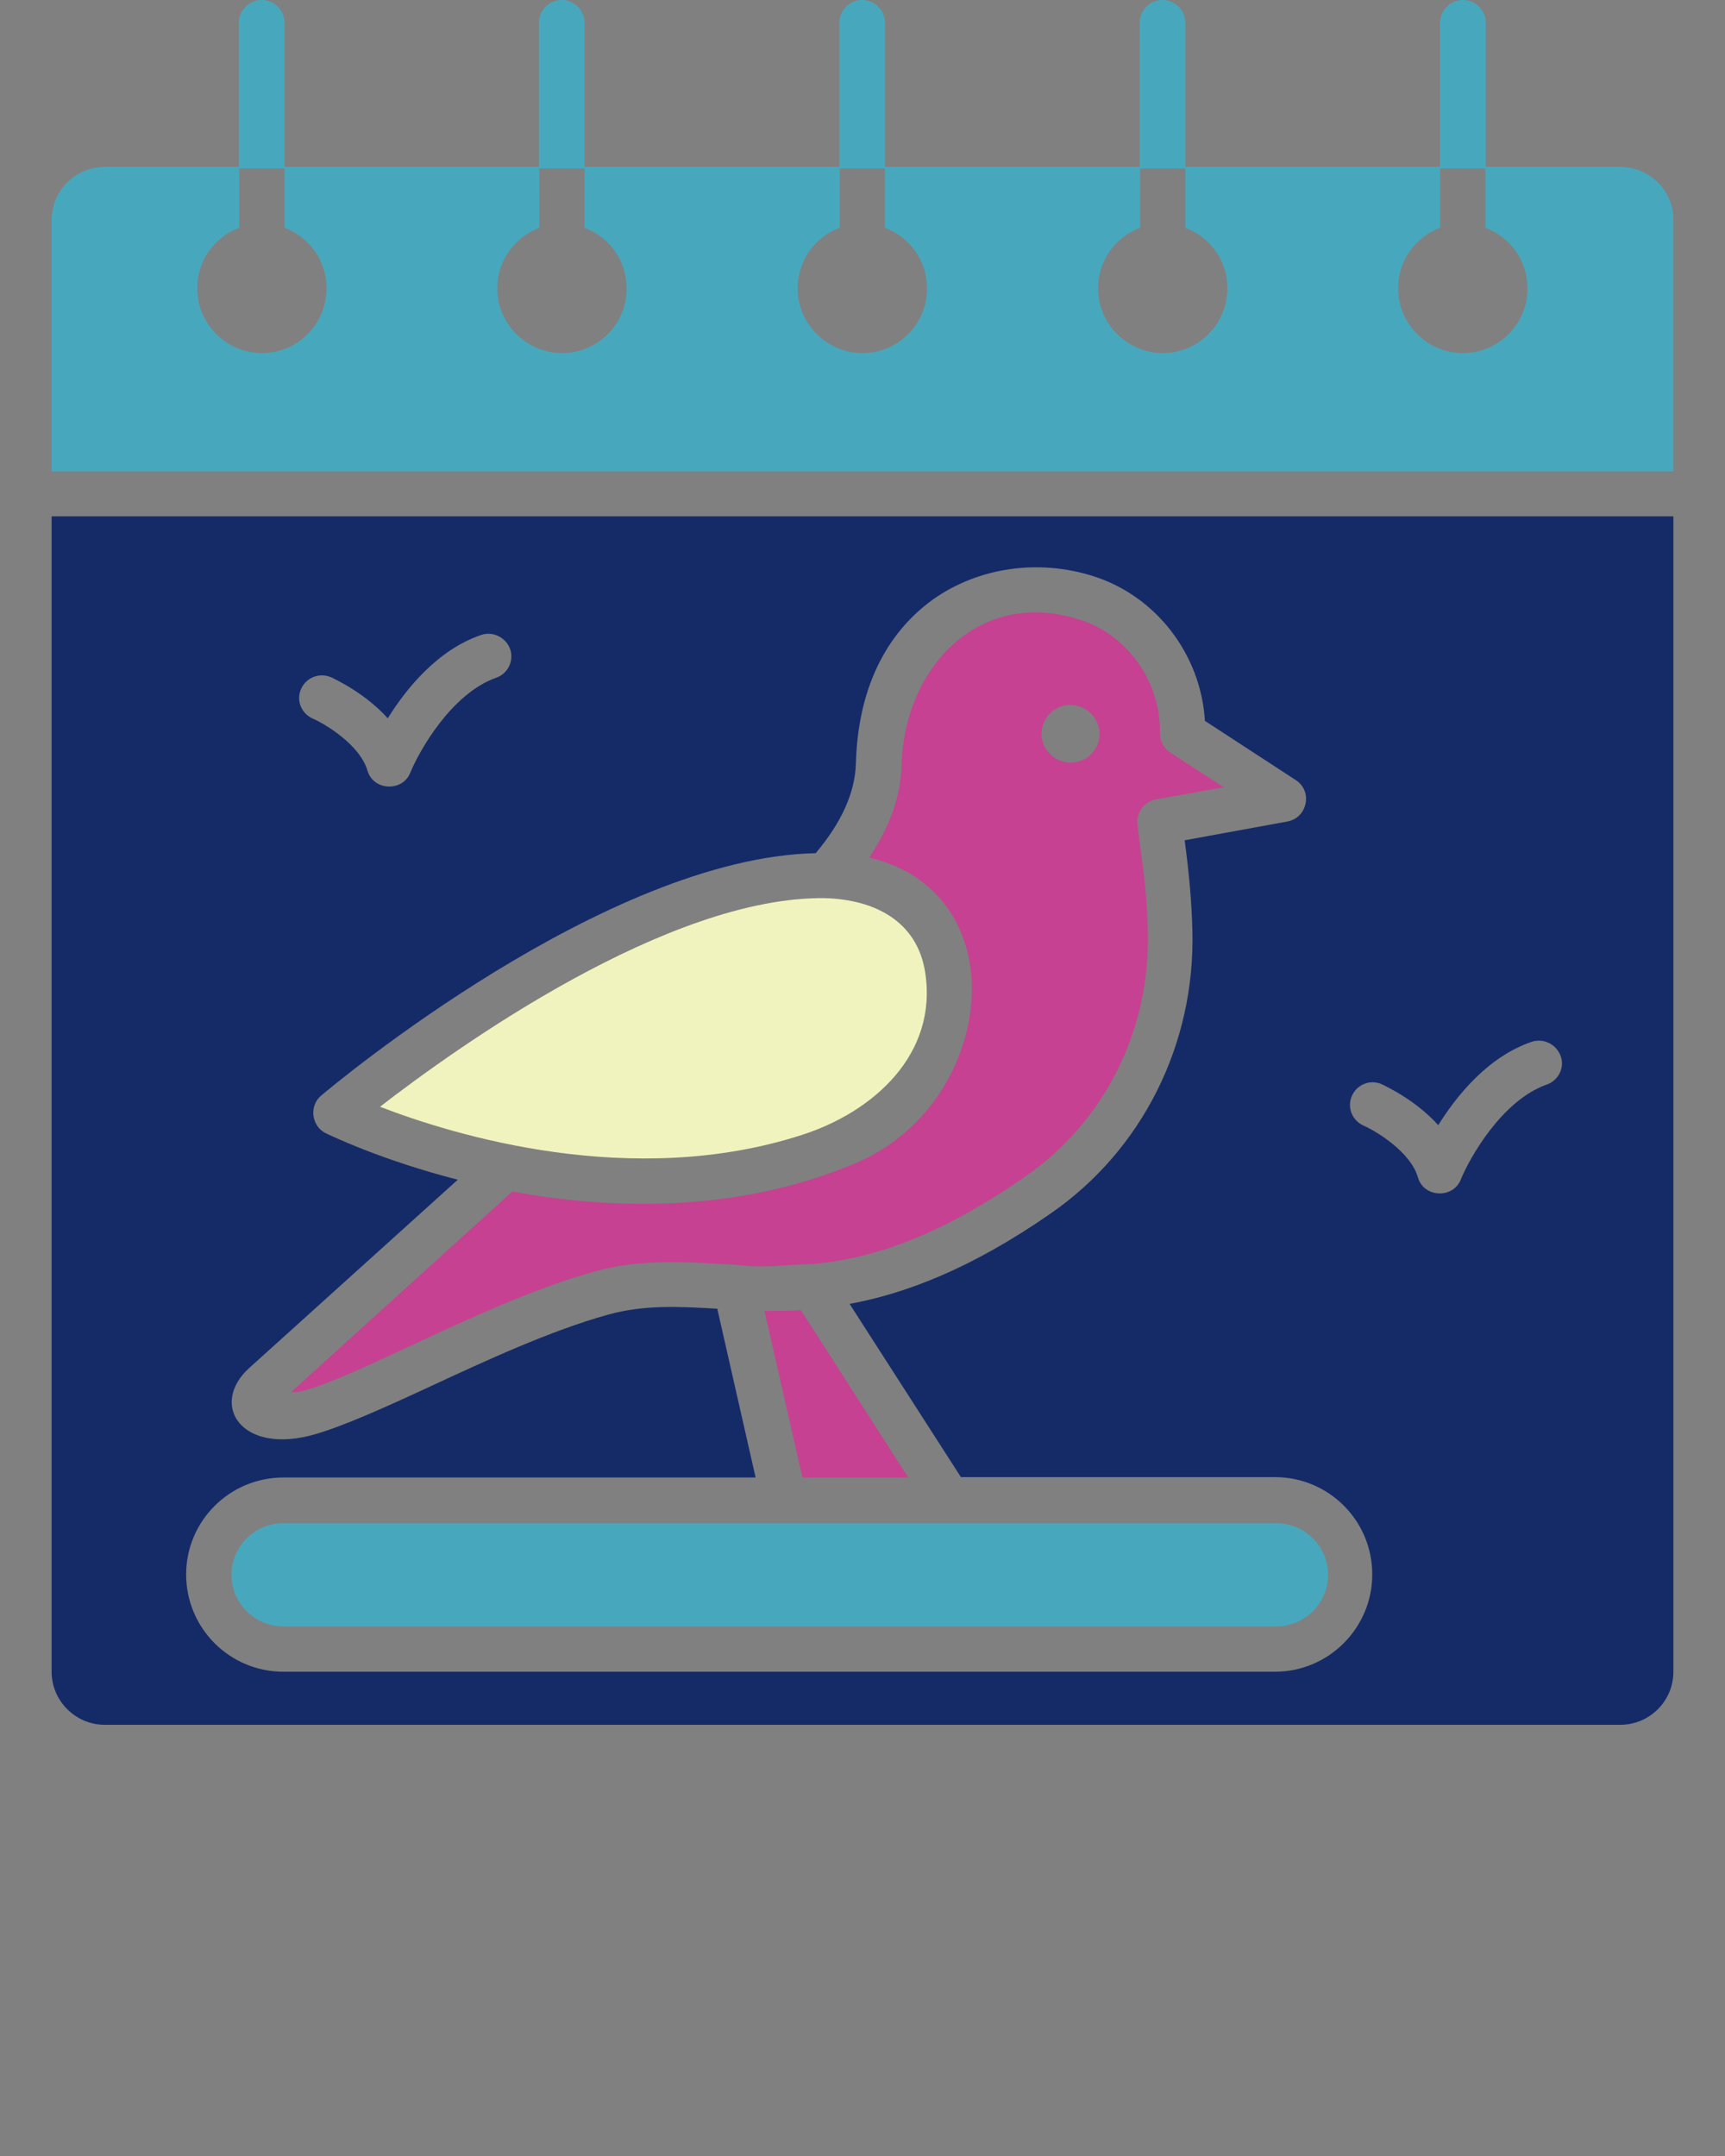<?xml version="1.0" encoding="utf-8"?>
<!-- Generator: Adobe Illustrator 26.3.1, SVG Export Plug-In . SVG Version: 6.00 Build 0)  -->
<svg version="1.1" id="Layer_1" xmlns="http://www.w3.org/2000/svg" xmlns:xlink="http://www.w3.org/1999/xlink" x="0px" y="0px"
	 viewBox="0 0 468 585" style="enable-background:new 0 0 468 585;" xml:space="preserve">
<rect x="0" y="0" width="468" height="585" fill="#808080" stroke="none"/>
<style type="text/css">
	.st0{fill:#47A8BD;}
	.st1{fill:#C64191;}
	.st2{fill:#F0F3BD;}
	.st3{fill:#152B68;}
</style>
<path class="st0" d="M439.6,45.3h-36.5V6.2c0-3.4-2.8-6.2-6.2-6.2s-6.2,2.8-6.2,6.2v39.1h-69.1V6.2c0-3.4-2.8-6.2-6.2-6.2
	s-6.2,2.8-6.2,6.2v39.1h-69.1V6.2c0-3.4-2.8-6.2-6.2-6.2c-3.4,0-6.2,2.8-6.2,6.2v39.1h-69.1V6.2c0-3.4-2.8-6.2-6.2-6.2
	s-6.2,2.8-6.2,6.2v39.1H77.2V6.2c0-3.4-2.8-6.2-6.2-6.2s-6.2,2.8-6.2,6.2v39.1H28.4c-7.9,0-14.4,6.4-14.4,14.4v68.2h440V59.6
	C454,51.7,447.5,45.3,439.6,45.3z M71.1,95.8c-9.7,0-17.6-7.9-17.6-17.6c0-7.5,4.7-13.9,11.4-16.4V45.7h12.3v16.1
	c6.7,2.5,11.4,8.9,11.4,16.4C88.6,87.9,80.8,95.8,71.1,95.8z M152.5,95.8c-9.7,0-17.6-7.9-17.6-17.6c0-7.5,4.8-13.9,11.4-16.4V45.7
	h12.3v16.1c6.7,2.5,11.4,8.9,11.4,16.4C170.1,87.9,162.2,95.8,152.5,95.8z M234,95.8c-9.7,0-17.6-7.9-17.6-17.6
	c0-7.5,4.7-13.9,11.4-16.4V45.7h12.3v16.1c6.7,2.5,11.4,8.9,11.4,16.4C251.6,87.9,243.7,95.8,234,95.8z M315.5,95.8
	c-9.7,0-17.6-7.9-17.6-17.6c0-7.5,4.7-13.9,11.4-16.4V45.7h12.3v16.1c6.7,2.5,11.4,8.9,11.4,16.4C333,87.9,325.2,95.8,315.5,95.8z
	 M396.9,95.8c-9.7,0-17.6-7.9-17.6-17.6c0-7.5,4.7-13.9,11.4-16.4V45.7h12.3v16.1c6.7,2.5,11.4,8.9,11.4,16.4
	C414.5,87.9,406.6,95.8,396.9,95.8z"/>
<path class="st0" d="M76.9,441.3h269.3c7.8,0,14.1-6.3,14.1-14s-6.3-14-14.1-14h-88.6c0,0,0,0,0,0s0,0,0,0H76.9
	c-7.8,0-14.1,6.3-14.1,14S69.1,441.3,76.9,441.3z"/>
<path class="st1" d="M207.4,355.7l10.3,45.2h28.7l-29.1-45.4C213.8,355.7,210.5,355.7,207.4,355.7z"/>
<path class="st1" d="M220.3,343c15.6-1.4,33.6-6.9,57.9-23.8c21.5-14.9,33.9-39.7,33.2-66.4c-0.2-9.1-1-15.3-1.9-21.9
	c-0.3-2.3-0.6-4.7-0.9-7.2c-0.4-3.2,1.8-6.2,5-6.8l18.4-3.3l-14.5-9.4c-1.8-1.2-2.8-3.1-2.8-5.3c0.2-14-8.8-26.7-21.9-30.8
	c-27.5-8.7-47.5,13.4-48.2,39.4c-0.2,8.5-3.2,16.9-8.8,25.2c14.9,3.4,25,14,27.4,29.2c2.9,18.6-7.2,43.8-31.5,53.9
	c-29.1,12.2-61.9,13.2-92.7,7.5L79,377.7c0.6,0.1,1.7,0.1,3.5-0.4c6.8-1.8,17-6.6,28.8-12.1c15.8-7.3,33.6-15.7,50.4-20.3
	c12.6-3.5,25.5-2.4,38.4-1.7C206.7,344.2,213.7,343.1,220.3,343z M282.6,198.4c0.4-4.3,4.2-7.5,8.5-7.1c4.3,0.4,7.5,4.2,7.2,8.5
	c-0.4,4.3-4.2,7.5-8.5,7.1C285.4,206.5,282.2,202.7,282.6,198.4z"/>
<path class="st2" d="M217.7,307.9c19.2-6.2,36.8-21.8,33.3-44.1c-2.2-14-13.9-19.7-27.1-20.1c-42.6-0.6-100,40.5-120.8,56.6
	C123,308,171.5,322.9,217.7,307.9z"/>
<path class="st3" d="M14,453.6c0,7.9,6.5,14.4,14.4,14.4h411.2c7.9,0,14.4-6.4,14.4-14.4V140.1H14V453.6z M366.8,297.3
	c1.4-3.1,5-4.5,8.1-3.1c1.2,0.6,9.2,4.3,15.3,11.1c5-8,13.4-18.5,25.3-22.6c3.2-1.1,6.7,0.6,7.9,3.8s-0.6,6.7-3.8,7.8
	c-12.2,4.3-21,20.1-23.3,25.8c-2.1,5.2-10,4.9-11.6-0.6c-2-7-11.4-12.6-14.8-14.1C366.8,304,365.4,300.4,366.8,297.3z M81.7,186.9
	c1.4-3.1,5-4.5,8.2-3.1c1.2,0.6,9.2,4.3,15.3,11.1c5-8,13.4-18.5,25.3-22.6c3.2-1.1,6.7,0.6,7.9,3.8c1.1,3.2-0.6,6.7-3.8,7.8
	c-12.2,4.3-21,20.1-23.3,25.8c-2.1,5.2-10,4.9-11.6-0.6c-2.1-7.1-11.6-12.7-14.8-14.1C81.7,193.6,80.3,190,81.7,186.9z M76.9,400.9
	H205l-10.4-45.8c-10.6-0.6-19.8-1.1-29.6,1.6c-15.8,4.4-33.2,12.5-48.5,19.6c-12.3,5.7-23,10.5-30.8,12.8c-20.3,6-29-8-18.1-17.9
	l56.6-51.1c-20.7-5.3-34.5-12-35.8-12.6c-3.9-1.9-4.6-7.4-1.3-10.2c3.3-2.8,77.2-64.6,134.2-65.8c7-8.3,10.7-16.5,10.9-24.3
	c0.7-25,11.8-38,21-44.6c12.2-8.6,28.4-11,43.3-6.3c17.2,5.4,29.3,21.3,30.4,39.3l24.7,16.1c4.6,3,3.1,10.2-2.3,11.2l-27.9,5.1
	c1.1,8.1,1.9,16.3,2.1,24.5c0.8,30.8-13.6,59.6-38.5,76.8c-21.6,15-39.4,21.7-54.5,24.5l30.2,47h85.2c14.6,0,26.4,11.8,26.4,26.4
	c0,14.5-11.8,26.4-26.4,26.4H76.9c-14.6,0-26.4-11.8-26.4-26.4C50.5,412.7,62.3,400.9,76.9,400.9z"/>
</svg>
